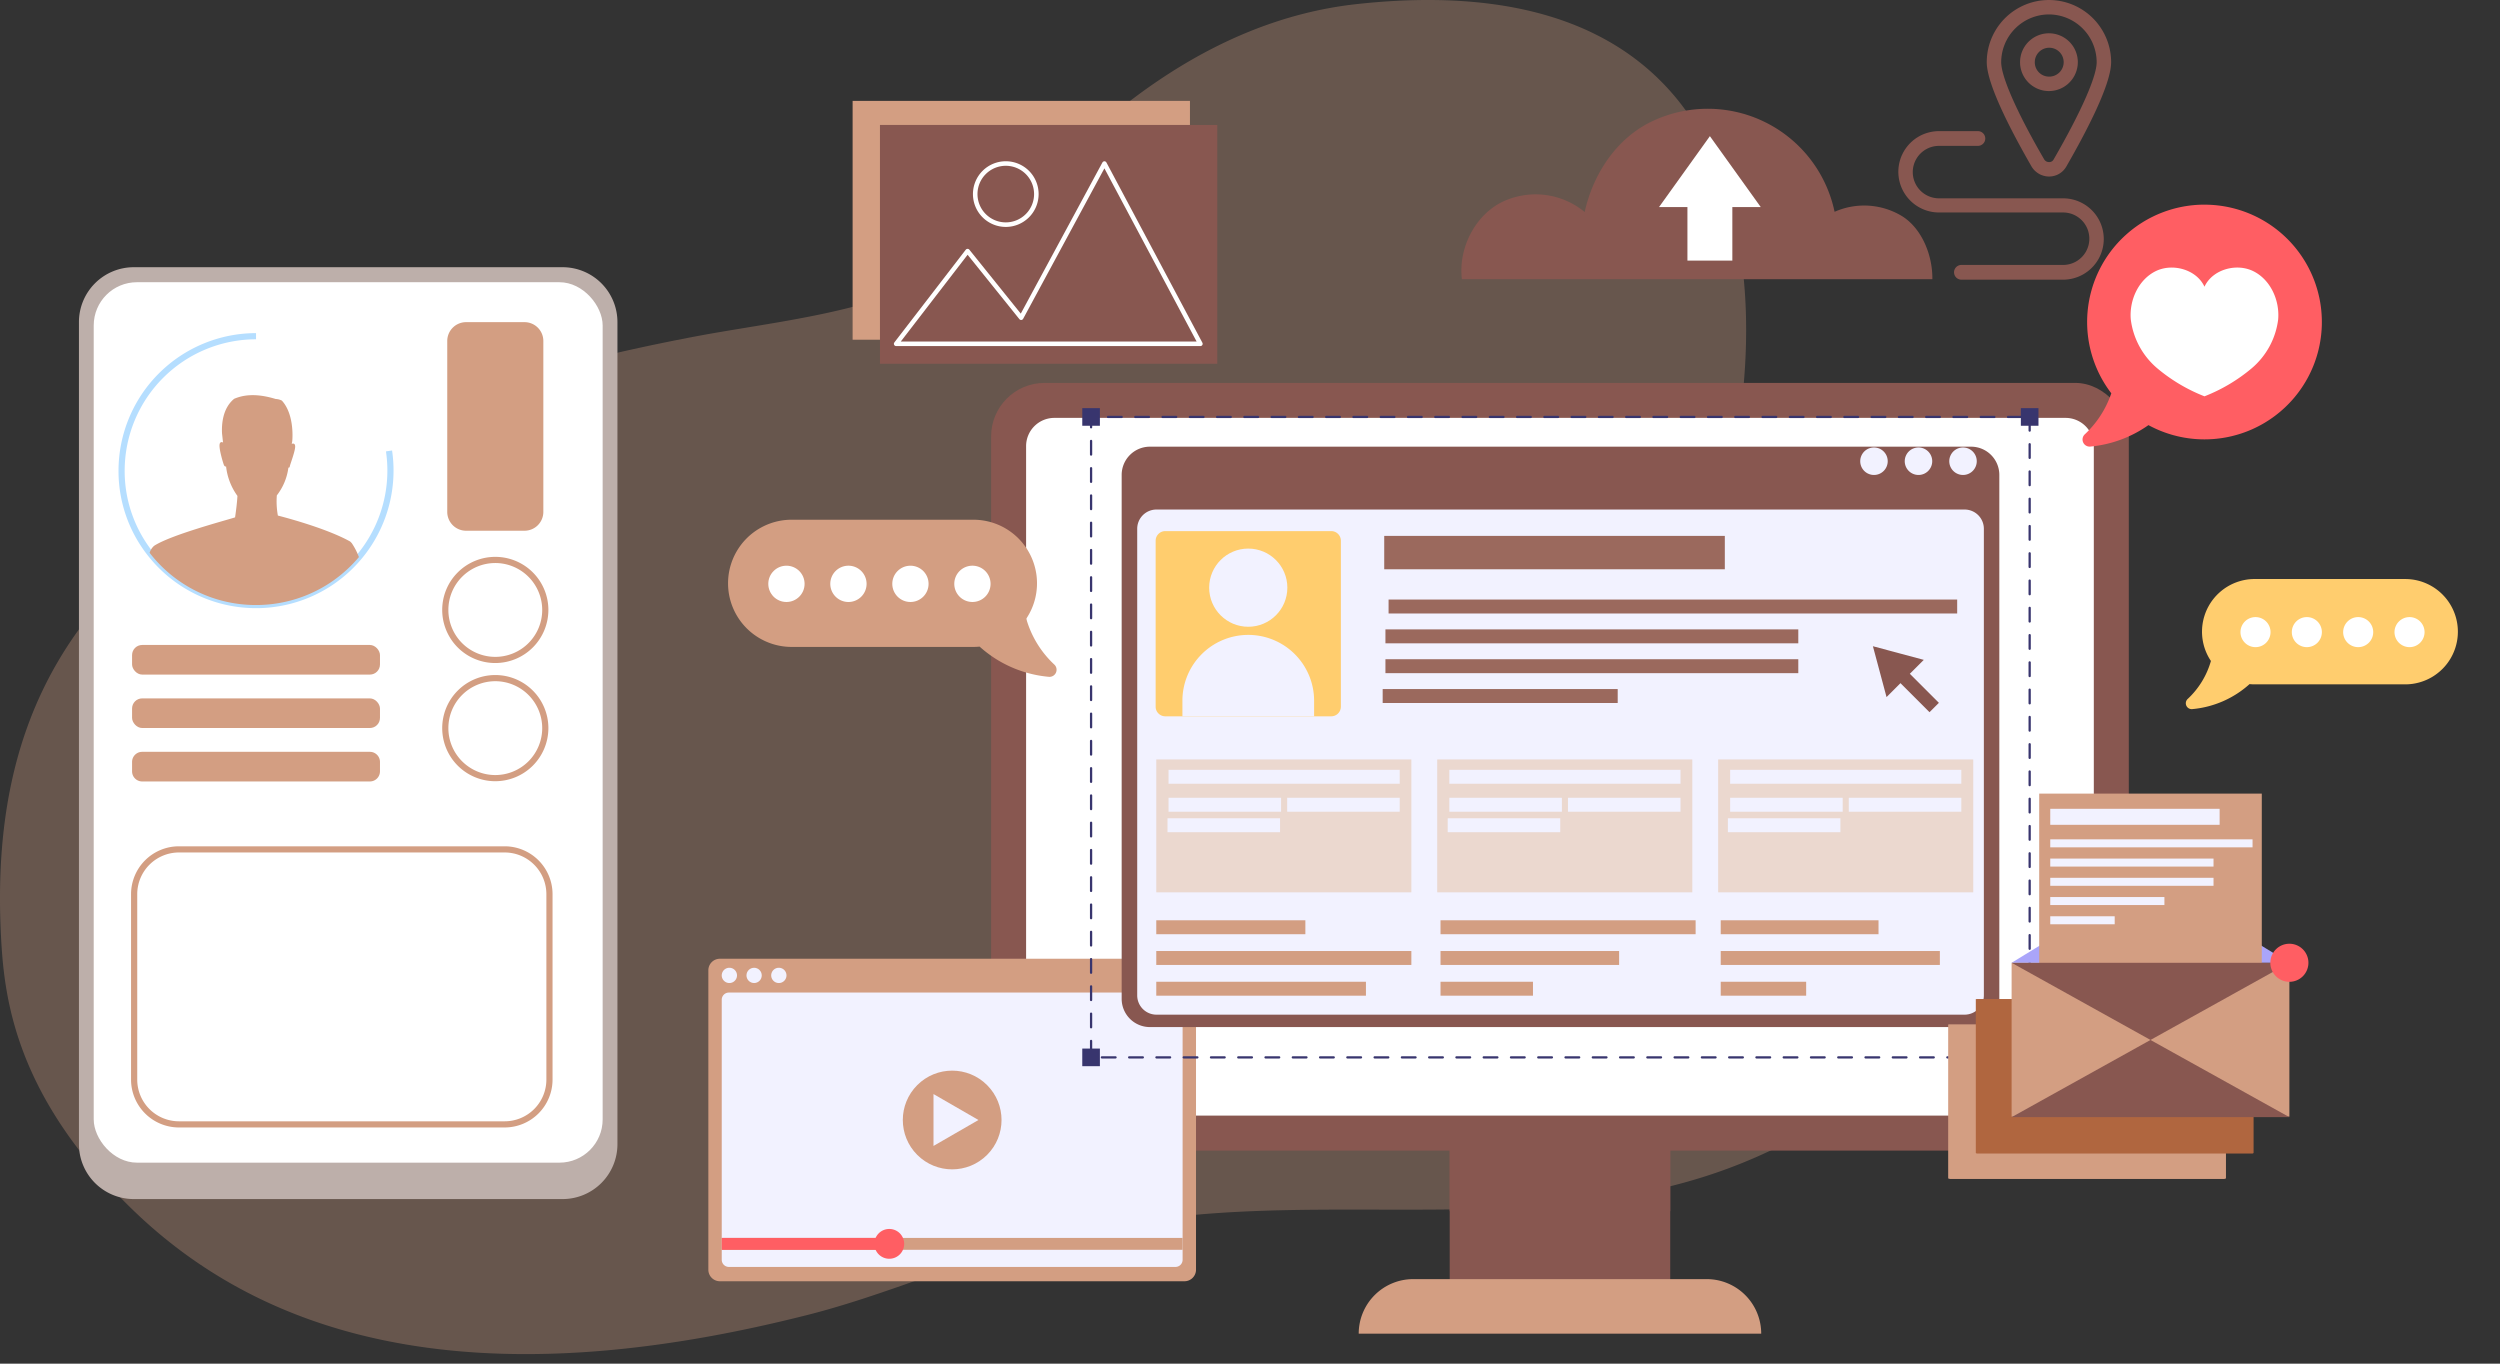 <svg xmlns="http://www.w3.org/2000/svg" xmlns:xlink="http://www.w3.org/1999/xlink" width="550" height="300" viewBox="0 0 550 300">
  <rect x="0" y="0" width="550" height="300" fill="#333333" stroke="none"/>
  <defs>
    <clipPath id="clip-Centralized-Storage-course-content">
      <rect width="550" height="300"/>
    </clipPath>
  </defs>
  <g id="Centralized-Storage-course-content" clip-path="url(#clip-Centralized-Storage-course-content)">
    <path id="Path_30047" data-name="Path 30047" d="M745.9,309.906c-7.534-18.625-19.4-24.292-30.685-36.24-13.783-14.591-23.079-25.2-19.5-43.965,5.848-30.668,8.351-107.153-83.214-97.155-32.82,3.584-58.754,25.884-77.622,48.144-16.054,18.94-44.934,20.611-68.178,25.027-28.56,5.426-57.654,13.622-84.078,25.631-54.421,24.732-70.675,60.286-68.456,105.776.671,13.744,2.864,35.392,29.048,60.723,35.341,34.191,86.7,38.769,148.505,23.067,14.147-3.593,27.521-9.23,41.438-13.475a217.309,217.309,0,0,1,44.724-8.612c35.5-3.042,72.3,2.462,106.355-6.936A115.215,115.215,0,0,0,731.8,365.734c16.266-15.106,22.051-36.167,14.1-55.828" transform="translate(-313.971 -131.651)" fill="#d39e82" opacity="0.33"/>
    <g id="Group_11973" data-name="Group 11973" transform="translate(155.834 19.671)">
      <g id="Group_11936" data-name="Group 11936" transform="translate(62.212 64.57)">
        <rect id="Rectangle_2827" data-name="Rectangle 2827" width="48.514" height="41.27" transform="translate(100.888 166.433)" fill="#885750"/>
        <path id="Path_30709" data-name="Path 30709" d="M534.136,376.581H445.587a11.993,11.993,0,0,1,11.994-11.994h64.561a11.993,11.993,0,0,1,11.994,11.994Z" transform="translate(-364.716 -167.422)" fill="#d39e82"/>
        <rect id="Rectangle_2828" data-name="Rectangle 2828" width="48.514" height="15.786" transform="translate(100.888 166.433)" fill="#885750"/>
        <rect id="Rectangle_2829" data-name="Rectangle 2829" width="250.29" height="168.893" rx="11.767" fill="#885750"/>
        <path id="Rectangle_2830" data-name="Rectangle 2830" d="M6.213,0H147.288A6.213,6.213,0,0,1,153.5,6.213V228.684a6.214,6.214,0,0,1-6.214,6.214H6.213A6.213,6.213,0,0,1,0,228.685V6.213A6.213,6.213,0,0,1,6.213,0Z" transform="translate(242.594 7.696) rotate(90)" fill="#fff"/>
      </g>
      <g id="Group_11939" data-name="Group 11939" transform="translate(31.741 2.524)">
        <g id="Group_11937" data-name="Group 11937">
          <rect id="Rectangle_2831" data-name="Rectangle 2831" width="74.214" height="52.541" fill="#d39e82"/>
        </g>
        <g id="Group_11938" data-name="Group 11938" transform="translate(6.015 5.293)">
          <rect id="Rectangle_2832" data-name="Rectangle 2832" width="74.214" height="52.541" fill="#885750"/>
          <path id="Path_30710" data-name="Path 30710" d="M357.2,193.742l15.713-20.4L384.7,188l18.319-33.919,21.115,39.66Z" transform="translate(-353.637 -145.59)" fill="#885750" stroke="#fff" stroke-linecap="round" stroke-linejoin="round" stroke-width="1"/>
          <path id="Path_30711" data-name="Path 30711" d="M386.47,160.8a6.724,6.724,0,1,1-6.723-6.723A6.723,6.723,0,0,1,386.47,160.8Z" transform="translate(-352.064 -145.59)" fill="#885750" stroke="#fff" stroke-miterlimit="10" stroke-width="1"/>
        </g>
      </g>
      <g id="Group_11945" data-name="Group 11945" transform="translate(0 191.254)">
        <g id="Group_11942" data-name="Group 11942" transform="translate(0 0)">
          <path id="Rectangle_2833" data-name="Rectangle 2833" d="M2.542,0H68.408a2.543,2.543,0,0,1,2.543,2.543v102.2a2.543,2.543,0,0,1-2.543,2.543H2.542A2.542,2.542,0,0,1,0,104.747V2.542A2.542,2.542,0,0,1,2.542,0Z" transform="translate(107.289 0) rotate(90)" fill="#d39e82"/>
          <path id="Rectangle_2834" data-name="Rectangle 2834" d="M1.576,0H58.785a1.577,1.577,0,0,1,1.577,1.577V99.816a1.577,1.577,0,0,1-1.577,1.577H1.576A1.576,1.576,0,0,1,0,99.817V1.576A1.576,1.576,0,0,1,1.576,0Z" transform="translate(104.341 7.438) rotate(90)" fill="#f2f2ff"/>
          <g id="Group_11941" data-name="Group 11941" transform="translate(2.948 1.984)">
            <g id="Group_11940" data-name="Group 11940">
              <path id="Path_30712" data-name="Path 30712" d="M335.559,303.964a1.68,1.68,0,1,1-1.68-1.68A1.68,1.68,0,0,1,335.559,303.964Z" transform="translate(-321.315 -302.284)" fill="#f2f2ff"/>
              <ellipse id="Ellipse_1025" data-name="Ellipse 1025" cx="1.68" cy="1.68" rx="1.68" ry="1.68" transform="translate(5.442)" fill="#f2f2ff"/>
              <path id="Path_30713" data-name="Path 30713" d="M325.658,303.964a1.679,1.679,0,1,1-1.679-1.68A1.68,1.68,0,0,1,325.658,303.964Z" transform="translate(-322.299 -302.284)" fill="#f2f2ff"/>
            </g>
          </g>
        </g>
        <rect id="Rectangle_2835" data-name="Rectangle 2835" width="101.394" height="2.614" transform="translate(2.948 61.417)" fill="#d39e82"/>
        <g id="Group_11943" data-name="Group 11943" transform="translate(2.948 59.446)">
          <rect id="Rectangle_2836" data-name="Rectangle 2836" width="36.859" height="2.614" transform="translate(0 1.97)" fill="#ff5e63"/>
          <path id="Path_30714" data-name="Path 30714" d="M359.4,357.827a3.278,3.278,0,1,1-3.278-3.277A3.278,3.278,0,0,1,359.4,357.827Z" transform="translate(-319.262 -354.55)" fill="#ff5e63"/>
        </g>
        <g id="Group_11944" data-name="Group 11944" transform="translate(38.286 20.117)">
          <circle id="Ellipse_1026" data-name="Ellipse 1026" cx="10.86" cy="10.86" r="10.86" transform="translate(0 15.358) rotate(-45)" fill="#d39e82"/>
          <path id="Path_30715" data-name="Path 30715" d="M374.561,333.263l-4.944,2.854-4.944,2.854V327.555l4.944,2.854Z" transform="translate(-353.424 -317.905)" fill="#f2f2ff"/>
        </g>
      </g>
      <path id="Rectangle_2837" data-name="Rectangle 2837" d="M6.213,0H121.474a6.213,6.213,0,0,1,6.213,6.213V186.87a6.214,6.214,0,0,1-6.214,6.214H6.213A6.213,6.213,0,0,1,0,186.871V6.213A6.213,6.213,0,0,1,6.213,0Z" transform="translate(284.017 78.598) rotate(90)" fill="#885750"/>
      <path id="Rectangle_2838" data-name="Rectangle 2838" d="M4.237,0H106.891a4.237,4.237,0,0,1,4.237,4.237V182.026a4.238,4.238,0,0,1-4.238,4.238H4.237A4.237,4.237,0,0,1,0,182.027V4.237A4.237,4.237,0,0,1,4.237,0Z" transform="translate(280.616 92.426) rotate(90)" fill="#f2f2ff"/>
      <g id="Group_11947" data-name="Group 11947" transform="translate(253.418 78.775)">
        <g id="Group_11946" data-name="Group 11946" transform="translate(0)">
          <path id="Path_30716" data-name="Path 30716" d="M567.612,210.262a3.023,3.023,0,1,1-3.023-3.023A3.023,3.023,0,0,1,567.612,210.262Z" transform="translate(-541.977 -207.239)" fill="#f2f2ff"/>
          <path id="Path_30717" data-name="Path 30717" d="M558.7,210.262a3.023,3.023,0,1,1-3.023-3.023A3.023,3.023,0,0,1,558.7,210.262Z" transform="translate(-542.862 -207.239)" fill="#f2f2ff"/>
          <path id="Path_30718" data-name="Path 30718" d="M549.794,210.262a3.023,3.023,0,1,1-3.022-3.023A3.023,3.023,0,0,1,549.794,210.262Z" transform="translate(-543.748 -207.239)" fill="#f2f2ff"/>
        </g>
      </g>
      <g id="Group_11950" data-name="Group 11950" transform="translate(98.408 97.172)">
        <path id="Rectangle_2839" data-name="Rectangle 2839" d="M2.123,0h36.5A2.123,2.123,0,0,1,40.75,2.123v36.5a2.124,2.124,0,0,1-2.124,2.124H2.123A2.123,2.123,0,0,1,0,38.627V2.123A2.123,2.123,0,0,1,2.123,0Z" fill="#ffcd6e"/>
        <g id="Group_11949" data-name="Group 11949" transform="translate(5.888 3.845)">
          <g id="Group_11948" data-name="Group 11948">
            <ellipse id="Ellipse_1027" data-name="Ellipse 1027" cx="8.6" cy="8.6" rx="8.6" ry="8.6" transform="translate(5.887)" fill="#f2f2ff"/>
            <path id="Path_30719" data-name="Path 30719" d="M440.873,261.09H411.9v-3.43a14.487,14.487,0,0,1,14.487-14.486h0a14.486,14.486,0,0,1,14.486,14.486Z" transform="translate(-411.9 -224.185)" fill="#f2f2ff"/>
          </g>
        </g>
      </g>
      <rect id="Rectangle_2840" data-name="Rectangle 2840" width="74.931" height="7.345" transform="translate(148.696 98.226)" fill="#9b695d"/>
      <rect id="Rectangle_2841" data-name="Rectangle 2841" width="56.121" height="29.233" transform="translate(98.545 147.408)" fill="#ebd8cf"/>
      <rect id="Rectangle_2842" data-name="Rectangle 2842" width="125.093" height="3.066" transform="translate(149.652 112.229)" fill="#9b695d"/>
      <rect id="Rectangle_2843" data-name="Rectangle 2843" width="90.829" height="3.066" transform="translate(148.963 118.793)" fill="#9b695d"/>
      <g id="Group_11952" data-name="Group 11952" transform="translate(98.545 182.791)">
        <g id="Group_11951" data-name="Group 11951">
          <rect id="Rectangle_2844" data-name="Rectangle 2844" width="32.802" height="3.066" fill="#d39e82"/>
          <rect id="Rectangle_2845" data-name="Rectangle 2845" width="56.121" height="3.066" transform="translate(0 6.761)" fill="#d39e82"/>
          <rect id="Rectangle_2846" data-name="Rectangle 2846" width="46.127" height="3.066" transform="translate(0 13.523)" fill="#d39e82"/>
        </g>
      </g>
      <g id="Group_11954" data-name="Group 11954" transform="translate(161.08 182.791)">
        <g id="Group_11953" data-name="Group 11953">
          <rect id="Rectangle_2847" data-name="Rectangle 2847" width="56.122" height="3.066" fill="#d39e82"/>
          <rect id="Rectangle_2848" data-name="Rectangle 2848" width="39.291" height="3.066" transform="translate(0 6.761)" fill="#d39e82"/>
          <rect id="Rectangle_2849" data-name="Rectangle 2849" width="20.34" height="3.066" transform="translate(0 13.523)" fill="#d39e82"/>
        </g>
      </g>
      <g id="Group_11956" data-name="Group 11956" transform="translate(222.724 182.791)">
        <g id="Group_11955" data-name="Group 11955">
          <rect id="Rectangle_2850" data-name="Rectangle 2850" width="34.716" height="3.066" fill="#d39e82"/>
          <rect id="Rectangle_2851" data-name="Rectangle 2851" width="48.211" height="3.066" transform="translate(0 6.761)" fill="#d39e82"/>
          <rect id="Rectangle_2852" data-name="Rectangle 2852" width="18.797" height="3.066" transform="translate(0 13.523)" fill="#d39e82"/>
        </g>
      </g>
      <rect id="Rectangle_2853" data-name="Rectangle 2853" width="90.829" height="3.066" transform="translate(148.963 125.358)" fill="#9b695d"/>
      <rect id="Rectangle_2854" data-name="Rectangle 2854" width="51.706" height="3.066" transform="translate(148.354 131.922)" fill="#9b695d"/>
      <rect id="Rectangle_2855" data-name="Rectangle 2855" width="50.859" height="3.066" transform="translate(101.245 149.687)" fill="#f2f2ff"/>
      <g id="Group_11957" data-name="Group 11957" transform="translate(101.245 155.841)">
        <rect id="Rectangle_2856" data-name="Rectangle 2856" width="24.759" height="3.066" fill="#f2f2ff"/>
        <rect id="Rectangle_2857" data-name="Rectangle 2857" width="24.759" height="3.066" transform="translate(26.1)" fill="#f2f2ff"/>
      </g>
      <g id="Group_11958" data-name="Group 11958" transform="translate(101.021 160.349)">
        <rect id="Rectangle_2858" data-name="Rectangle 2858" width="24.759" height="3.066" fill="#f2f2ff"/>
      </g>
      <rect id="Rectangle_2859" data-name="Rectangle 2859" width="56.122" height="29.233" transform="translate(160.351 147.408)" fill="#ebd8cf"/>
      <rect id="Rectangle_2860" data-name="Rectangle 2860" width="50.859" height="3.066" transform="translate(163.022 149.687)" fill="#f2f2ff"/>
      <g id="Group_11959" data-name="Group 11959" transform="translate(163.022 155.841)">
        <rect id="Rectangle_2861" data-name="Rectangle 2861" width="24.759" height="3.066" fill="#f2f2ff"/>
        <rect id="Rectangle_2862" data-name="Rectangle 2862" width="24.759" height="3.066" transform="translate(26.1)" fill="#f2f2ff"/>
      </g>
      <g id="Group_11960" data-name="Group 11960" transform="translate(162.661 160.349)">
        <rect id="Rectangle_2863" data-name="Rectangle 2863" width="24.759" height="3.066" fill="#f2f2ff"/>
      </g>
      <rect id="Rectangle_2864" data-name="Rectangle 2864" width="56.122" height="29.233" transform="translate(222.158 147.408)" fill="#ebd8cf"/>
      <rect id="Rectangle_2865" data-name="Rectangle 2865" width="50.859" height="3.066" transform="translate(224.798 149.687)" fill="#f2f2ff"/>
      <g id="Group_11961" data-name="Group 11961" transform="translate(224.798 155.841)">
        <rect id="Rectangle_2866" data-name="Rectangle 2866" width="24.759" height="3.066" fill="#f2f2ff"/>
        <rect id="Rectangle_2867" data-name="Rectangle 2867" width="24.759" height="3.066" transform="translate(26.1)" fill="#f2f2ff"/>
      </g>
      <g id="Group_11962" data-name="Group 11962" transform="translate(224.3 160.349)">
        <rect id="Rectangle_2868" data-name="Rectangle 2868" width="24.759" height="3.066" fill="#f2f2ff"/>
      </g>
      <g id="Group_11963" data-name="Group 11963" transform="translate(82.266 70.12)">
        <rect id="Rectangle_2869" data-name="Rectangle 2869" width="140.894" height="206.487" transform="translate(208.425 1.938) rotate(90)" fill="none" stroke="#38356e" stroke-linecap="round" stroke-linejoin="round" stroke-width="0.5" stroke-dasharray="3"/>
        <rect id="Rectangle_2870" data-name="Rectangle 2870" width="3.877" height="3.877" fill="#38356e"/>
        <rect id="Rectangle_2871" data-name="Rectangle 2871" width="3.877" height="3.877" transform="translate(0 140.894)" fill="#38356e"/>
        <rect id="Rectangle_2872" data-name="Rectangle 2872" width="3.877" height="3.877" transform="translate(206.487)" fill="#38356e"/>
        <rect id="Rectangle_2873" data-name="Rectangle 2873" width="3.877" height="3.877" transform="translate(206.487 140.894)" fill="#38356e"/>
      </g>
      <path id="Path_30720" data-name="Path 30720" d="M557.6,247.719,552,246.22l-5.594-1.5,1.5,5.594,1.5,5.594,3.064-3.064,6.39,6.39,2.062-2.062-6.39-6.39Z" transform="translate(-290.201 -122.222)" fill="#885750"/>
      <g id="Group_11965" data-name="Group 11965" transform="translate(325.036 107.715)">
        <path id="Path_30721" data-name="Path 30721" d="M654.506,231.7H621.39a11.586,11.586,0,0,0-9.629,18.032,18.228,18.228,0,0,1-5.127,8.37,1.294,1.294,0,0,0,1.033,2.218,21.725,21.725,0,0,0,12.593-5.5c.372.036.748.057,1.129.057h33.116a11.587,11.587,0,1,0,0-23.174Z" transform="translate(-606.229 -231.703)" fill="#ffcd6e"/>
        <g id="Group_11964" data-name="Group 11964" transform="translate(12.036 8.375)">
          <path id="Path_30722" data-name="Path 30722" d="M623.788,242.627a3.306,3.306,0,1,1-3.306-3.306A3.306,3.306,0,0,1,623.788,242.627Z" transform="translate(-617.176 -239.321)" fill="#fff"/>
          <path id="Path_30723" data-name="Path 30723" d="M634.062,242.627a3.306,3.306,0,1,1-3.306-3.306A3.306,3.306,0,0,1,634.062,242.627Z" transform="translate(-616.155 -239.321)" fill="#fff"/>
          <path id="Path_30724" data-name="Path 30724" d="M644.335,242.627a3.306,3.306,0,1,1-3.306-3.306A3.306,3.306,0,0,1,644.335,242.627Z" transform="translate(-615.133 -239.321)" fill="#fff"/>
          <path id="Path_30725" data-name="Path 30725" d="M654.609,242.627a3.306,3.306,0,1,1-3.306-3.306A3.306,3.306,0,0,1,654.609,242.627Z" transform="translate(-614.112 -239.321)" fill="#fff"/>
        </g>
      </g>
      <g id="Group_11967" data-name="Group 11967" transform="translate(4.338 94.669)">
        <path id="Path_30726" data-name="Path 30726" d="M337.555,220.4h39.988a13.991,13.991,0,0,1,11.626,21.774,22.023,22.023,0,0,0,6.191,10.108,1.562,1.562,0,0,1-1.248,2.677,26.24,26.24,0,0,1-15.206-6.644c-.449.043-.9.068-1.363.068H337.555a13.992,13.992,0,1,1,0-27.984Z" transform="translate(-323.563 -220.4)" fill="#d39e82"/>
        <g id="Group_11966" data-name="Group 11966" transform="translate(8.853 10.114)">
          <path id="Path_30727" data-name="Path 30727" d="M368.833,233.591a3.991,3.991,0,1,0,3.991-3.992A3.991,3.991,0,0,0,368.833,233.591Z" transform="translate(-327.915 -229.599)" fill="#fff"/>
          <ellipse id="Ellipse_1028" data-name="Ellipse 1028" cx="3.992" cy="3.992" rx="3.992" ry="3.992" transform="translate(27.278 0)" fill="#fff"/>
          <path id="Path_30728" data-name="Path 30728" d="M344.021,233.591a3.992,3.992,0,1,0,3.992-3.992A3.992,3.992,0,0,0,344.021,233.591Z" transform="translate(-330.382 -229.599)" fill="#fff"/>
          <ellipse id="Ellipse_1029" data-name="Ellipse 1029" cx="3.992" cy="3.992" rx="3.992" ry="3.992" transform="translate(0 0)" fill="#fff"/>
        </g>
      </g>
      <g id="Group_11970" data-name="Group 11970" transform="translate(272.766 154.923)">
        <g id="Group_11968" data-name="Group 11968" transform="translate(0 50.814)">
          <rect id="Rectangle_2874" data-name="Rectangle 2874" width="61.111" height="33.848" fill="#d39e82"/>
          <path id="Path_30729" data-name="Path 30729" d="M558.686,346.081,589.241,329.1,619.8,346.081Z" transform="translate(-558.686 -312.118)" fill="#d39e82"/>
          <path id="Path_30730" data-name="Path 30730" d="M619.8,313.653l-30.555,16.982-30.555-16.982Z" transform="translate(-558.686 -313.653)" fill="#d39e82"/>
        </g>
        <g id="Group_11969" data-name="Group 11969" transform="translate(6.077 45.217)">
          <rect id="Rectangle_2875" data-name="Rectangle 2875" width="61.111" height="33.848" fill="#b0663f"/>
          <path id="Path_30731" data-name="Path 30731" d="M564.214,340.989l30.555-16.981,30.555,16.981Z" transform="translate(-564.214 -307.026)" fill="#b0663f"/>
          <path id="Path_30732" data-name="Path 30732" d="M625.324,308.562l-30.555,16.981-30.555-16.981Z" transform="translate(-564.214 -308.562)" fill="#b0663f"/>
        </g>
        <rect id="Rectangle_2876" data-name="Rectangle 2876" width="61.111" height="33.848" transform="translate(13.954 37.217)" fill="#d39e82"/>
        <path id="Path_30733" data-name="Path 30733" d="M571.378,302.976l30.555-18.694,30.555,18.694Z" transform="translate(-557.424 -265.759)" fill="#aaa5fa"/>
        <path id="Path_30734" data-name="Path 30734" d="M571.378,333.713l30.555-16.982,30.555,16.982Z" transform="translate(-557.424 -262.533)" fill="#885750"/>
        <rect id="Rectangle_2877" data-name="Rectangle 2877" width="48.966" height="39.365" transform="translate(20.026)" fill="#d39e82"/>
        <path id="Path_30735" data-name="Path 30735" d="M632.489,301.285l-30.555,16.981-30.555-16.981Z" transform="translate(-557.424 -264.069)" fill="#885750"/>
        <rect id="Rectangle_2878" data-name="Rectangle 2878" width="37.263" height="3.522" transform="translate(22.455 3.343)" fill="#f2f2ff"/>
        <rect id="Rectangle_2879" data-name="Rectangle 2879" width="44.505" height="1.761" transform="translate(22.455 10.059)" fill="#f2f2ff"/>
        <rect id="Rectangle_2880" data-name="Rectangle 2880" width="35.92" height="1.761" transform="translate(22.455 14.291)" fill="#f2f2ff"/>
        <rect id="Rectangle_2881" data-name="Rectangle 2881" width="35.92" height="1.761" transform="translate(22.455 18.523)" fill="#f2f2ff"/>
        <rect id="Rectangle_2882" data-name="Rectangle 2882" width="25.116" height="1.761" transform="translate(22.455 22.755)" fill="#f2f2ff"/>
        <rect id="Rectangle_2883" data-name="Rectangle 2883" width="14.178" height="1.761" transform="translate(22.455 26.986)" fill="#f2f2ff"/>
        <path id="Path_30736" data-name="Path 30736" d="M631.531,301.664a4.189,4.189,0,1,1-4.19-4.189A4.189,4.189,0,0,1,631.531,301.664Z" transform="translate(-552.277 -264.447)" fill="#ff5e63"/>
      </g>
      <g id="Group_11971" data-name="Group 11971" transform="translate(302.31 25.352)">
        <path id="Path_30737" data-name="Path 30737" d="M612.4,162.307a25.811,25.811,0,0,0-20.5,41.5,22,22,0,0,1-5.85,9.045,1.563,1.563,0,0,0,1.249,2.678,26.411,26.411,0,0,0,12.774-4.719,25.818,25.818,0,1,0,12.329-48.5Z" transform="translate(-585.558 -162.307)" fill="#ff5e63"/>
        <path id="Path_30738" data-name="Path 30738" d="M622.253,175.725c-3.74-1.9-9.064-.428-10.81,3.384-1.747-3.812-7.07-5.279-10.811-3.384s-5.75,6.372-5.406,10.551a16.8,16.8,0,0,0,5.85,10.8,37.172,37.172,0,0,0,10.366,6.147,37.181,37.181,0,0,0,10.365-6.147,16.793,16.793,0,0,0,5.85-10.8C628,182.1,625.993,177.619,622.253,175.725Z" transform="translate(-584.601 -161.055)" fill="#fff"/>
      </g>
      <g id="Group_11972" data-name="Group 11972" transform="translate(165.671 4.303)">
        <path id="Path_30739" data-name="Path 30739" d="M568.6,180.619H465.1c-.8-6.558,2.642-13.684,8.466-16.8a16.945,16.945,0,0,1,18.543,2.014c1.868-8.4,7-16.2,14.761-19.92a28.514,28.514,0,0,1,40.221,19.873,16.05,16.05,0,0,1,14.986,1.043C566.392,169.624,568.676,175.477,568.6,180.619Z" transform="translate(-464.987 -143.162)" fill="#885750"/>
        <path id="Path_30740" data-name="Path 30740" d="M526.913,164.2l-5.594-7.8-5.594-7.8-5.594,7.8-5.594,7.8h6.247v11.78h9.882V164.2Z" transform="translate(-461.056 -142.622)" fill="#fff"/>
      </g>
      <g id="Group_12174" data-name="Group 12174" transform="translate(261.802 -19.673)">
        <path id="Path_30745" data-name="Path 30745" d="M67.908,20.154a6.354,6.354,0,1,0-6.354,6.354A6.364,6.364,0,0,0,67.908,20.154Zm-9.466,0a3.177,3.177,0,1,1,3.177,3.177A3.141,3.141,0,0,1,58.442,20.154Z" transform="translate(-28.423 -6.473)" fill="#885750"/>
        <path id="Path_30746" data-name="Path 30746" d="M57.581,41.337h0a4.359,4.359,0,0,0,3.825-2.2c4.474-7.78,9.855-18.089,9.855-22.952a13.68,13.68,0,1,0-27.361,0c0,4.863,5.381,15.172,9.855,22.952A4.518,4.518,0,0,0,57.581,41.337Zm0-35.66a10.543,10.543,0,0,1,10.5,10.5c0,3.177-3.436,10.957-9.466,21.4a1.088,1.088,0,0,1-1.037.584,1.231,1.231,0,0,1-1.037-.584c-6.03-10.374-9.466-18.219-9.466-21.4A10.543,10.543,0,0,1,57.581,5.677Z" transform="translate(-24.449 -2.5)" fill="#885750"/>
        <path id="Path_30747" data-name="Path 30747" d="M50.144,61.783h-27.3a5.77,5.77,0,1,1,0-11.541h8.558a1.621,1.621,0,0,0,0-3.242H22.847a8.947,8.947,0,0,0,0,17.895h27.3a5.77,5.77,0,0,1,0,11.541H27.775a1.621,1.621,0,1,0,0,3.242H50.144a8.947,8.947,0,1,0,0-17.895Z" transform="translate(-13.9 -18.148)" fill="#885750"/>
      </g>
    </g>
    <g id="Group_13952" data-name="Group 13952" transform="translate(17.367 -70.798)">
      <path id="Path_34068" data-name="Path 34068" d="M12.069,0H106.4a12.069,12.069,0,0,1,12.069,12.069v180.87a12.07,12.07,0,0,1-12.07,12.07H12.07A12.07,12.07,0,0,1,0,192.938V12.069A12.069,12.069,0,0,1,12.069,0Z" transform="translate(0 129.584)" fill="#bdafaa"/>
      <g id="Group_13951" data-name="Group 13951" transform="translate(3.251 132.886)">
        <rect id="Rectangle_2803" data-name="Rectangle 2803" width="111.965" height="193.696" rx="9.509" fill="#fff"/>
        <g id="Group_11675" data-name="Group 11675" transform="translate(8.215 124.1)">
          <g id="Group_11674" data-name="Group 11674">
            <g id="Group_11673" data-name="Group 11673">
              <g id="Group_11672" data-name="Group 11672">
                <path id="Path_30368" data-name="Path 30368" d="M203.6,347.093H131.931A10.54,10.54,0,0,1,121.4,336.565v-40.8a10.541,10.541,0,0,1,10.529-10.529H203.6a10.541,10.541,0,0,1,10.529,10.529v40.8A10.54,10.54,0,0,1,203.6,347.093Zm-71.666-60.5a9.184,9.184,0,0,0-9.173,9.173v40.8a9.183,9.183,0,0,0,9.173,9.171H203.6a9.183,9.183,0,0,0,9.173-9.171v-40.8a9.184,9.184,0,0,0-9.173-9.173Z" transform="translate(-121.402 -285.238)" fill="#d39e82"/>
              </g>
            </g>
          </g>
        </g>
        <g id="Group_11679" data-name="Group 11679" transform="translate(76.668 86.42)">
          <path id="Path_30371" data-name="Path 30371" d="M194.045,275.039a11.679,11.679,0,1,1,11.679-11.679A11.693,11.693,0,0,1,194.045,275.039Zm0-22a10.322,10.322,0,1,0,10.321,10.322A10.333,10.333,0,0,0,194.045,253.038Z" transform="translate(-182.365 -251.68)" fill="#d39e82"/>
        </g>
        <g id="Group_11680" data-name="Group 11680" transform="translate(5.453 11.198)">
          <path id="Path_30372" data-name="Path 30372" d="M149.2,245.2c-.963,0-1.939-.047-2.9-.138a30.239,30.239,0,0,1-18.57-8.8c-.2-.2-.382-.391-.552-.572-.669-.708-1.316-1.465-1.919-2.245a29.963,29.963,0,0,1-6.313-18.5A30.288,30.288,0,0,1,149.2,184.69v1.358a28.929,28.929,0,0,0-28.9,28.9,28.608,28.608,0,0,0,6.03,17.666,28.036,28.036,0,0,0,1.835,2.146c.163.176.339.359.525.547a28.788,28.788,0,0,0,17.736,8.406c.918.086,1.852.131,2.772.131.336,0,.646-.006.948-.015.877-.029,1.752-.1,2.6-.2a28.861,28.861,0,0,0,13.142-5.085c.409-.292.81-.593,1.189-.893.33-.259.671-.54,1.016-.838a29.341,29.341,0,0,0,3.229-3.273,28.929,28.929,0,0,0,6.771-18.59,29.308,29.308,0,0,0-.309-4.24l1.343-.2a30.774,30.774,0,0,1,.323,4.438,30.285,30.285,0,0,1-7.09,19.462,30.654,30.654,0,0,1-3.381,3.428c-.359.31-.719.605-1.063.876-.4.312-.815.627-1.243.932a30.233,30.233,0,0,1-13.762,5.328c-.888.111-1.8.181-2.722.211C149.873,245.192,149.548,245.2,149.2,245.2Z" transform="translate(-118.943 -184.69)" fill="#b5deff"/>
        </g>
        <path id="Path_30373" data-name="Path 30373" d="M169.554,229.469a2.534,2.534,0,0,0-.3-.329.5.5,0,0,0-.155-.126.249.249,0,0,0-.027-.017l0,0c-5.64-3.12-15.817-5.661-15.817-5.661a17.332,17.332,0,0,1-.229-4.44,12.6,12.6,0,0,0,2.548-6.132c.172.127.3-.164.3-.164-.094-.167,1.427-3.884,1.153-4.722a.44.44,0,0,0-.717-.283q.056-.32.112-.676s.6-5.7-2.281-8.871a3.192,3.192,0,0,0-1.36-.357c-4.631-1.418-7.409-.786-9.149-.04-2.578,2.112-2.775,5.707-2.657,7.688.052.468.106.941.158,1.4l0,.015c.021.181.043.359.064.534a.439.439,0,0,0-.731.25c-.309.826.817,4.536.958,4.765,0,0,.243.381.433.208h0a13.6,13.6,0,0,0,2.5,6.5c-.1,1.829-.429,4.116-.519,4.722h0c-2.365.746-14.222,3.9-17.81,6.258a3.407,3.407,0,0,0-.993,1.534,28.446,28.446,0,0,0,1.877,2.2c.175.188.356.374.538.558a29.482,29.482,0,0,0,18.152,8.6c.932.089,1.88.135,2.836.135.326,0,.649,0,.97-.017q1.347-.042,2.661-.206a29.415,29.415,0,0,0,13.452-5.207c.413-.3.819-.6,1.217-.914.353-.276.7-.563,1.038-.856a29.859,29.859,0,0,0,3.306-3.351A14.458,14.458,0,0,0,169.554,229.469Z" transform="translate(-112.74 -171.999)" fill="#d39e82"/>
        <g id="Group_11795" data-name="Group 11795" transform="translate(8.438 79.804)">
          <g id="Group_11794" data-name="Group 11794" transform="translate(0 0)">
            <g id="Group_11793" data-name="Group 11793">
              <rect id="Rectangle_2822" data-name="Rectangle 2822" width="54.539" height="6.518" rx="2.225" transform="translate(54.539 6.518) rotate(180)" fill="#d39e82"/>
            </g>
          </g>
        </g>
        <g id="Group_11798" data-name="Group 11798" transform="translate(8.438 91.558)">
          <g id="Group_11797" data-name="Group 11797" transform="translate(0 0)">
            <g id="Group_11796" data-name="Group 11796">
              <rect id="Rectangle_2823" data-name="Rectangle 2823" width="54.539" height="6.517" rx="2.225" transform="translate(54.539 6.517) rotate(180)" fill="#d39e82"/>
            </g>
          </g>
        </g>
        <g id="Group_11801" data-name="Group 11801" transform="translate(8.438 103.315)">
          <g id="Group_11800" data-name="Group 11800" transform="translate(0 0)">
            <g id="Group_11799" data-name="Group 11799">
              <path id="Rectangle_2824" data-name="Rectangle 2824" d="M2.225,0H52.314a2.225,2.225,0,0,1,2.225,2.225v2.07a2.224,2.224,0,0,1-2.224,2.224H2.225A2.225,2.225,0,0,1,0,4.293V2.225A2.225,2.225,0,0,1,2.225,0Z" transform="translate(54.539 6.518) rotate(180)" fill="#d39e82"/>
            </g>
          </g>
        </g>
        <path id="Rectangle_2825" data-name="Rectangle 2825" d="M4.145,0H17A4.144,4.144,0,0,1,21.14,4.144v37.6A4.144,4.144,0,0,1,17,45.886H4.144A4.144,4.144,0,0,1,0,41.742V4.145A4.145,4.145,0,0,1,4.145,0Z" transform="translate(77.777 8.786)" fill="#d39e82"/>
        <g id="Group_13953" data-name="Group 13953" transform="translate(76.667 60.42)">
          <path id="Path_30371-2" data-name="Path 30371" d="M194.045,275.039a11.679,11.679,0,1,1,11.679-11.679A11.693,11.693,0,0,1,194.045,275.039Zm0-22a10.322,10.322,0,1,0,10.321,10.322A10.333,10.333,0,0,0,194.045,253.038Z" transform="translate(-182.365 -251.68)" fill="#d39e82"/>
        </g>
      </g>
    </g>
  </g>
</svg>
